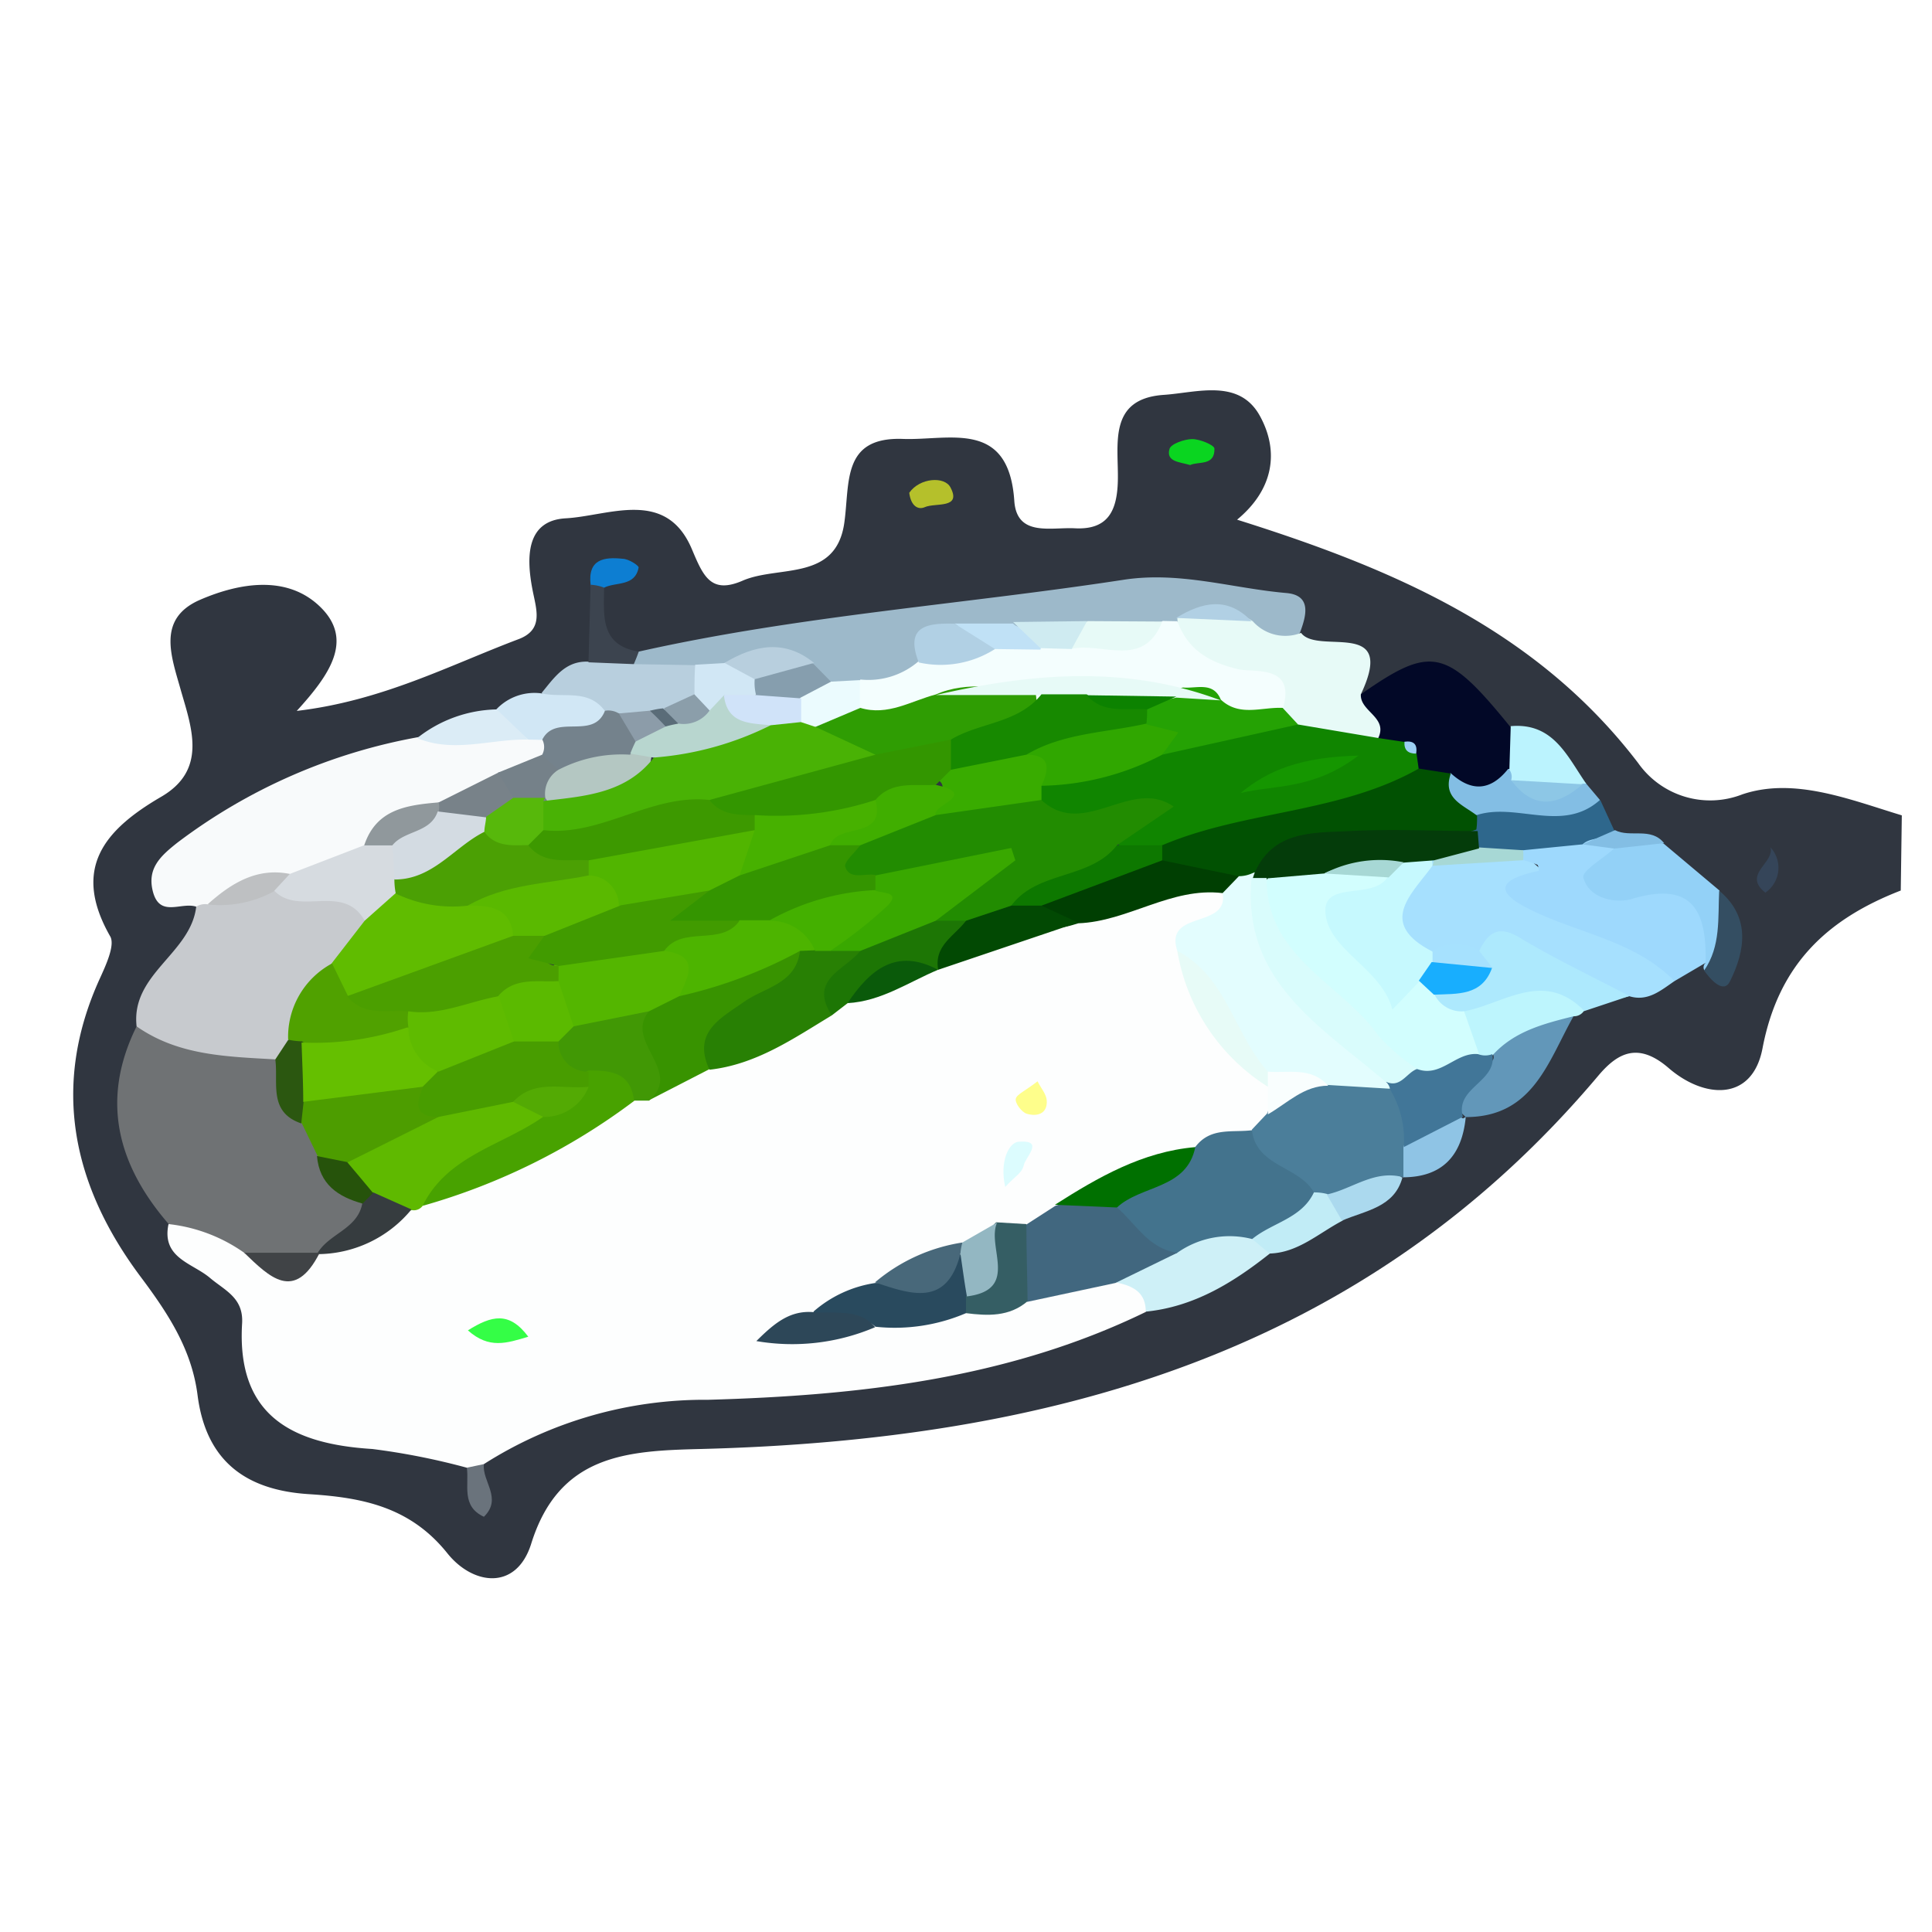 <svg id="Layer_1" data-name="Layer 1" xmlns="http://www.w3.org/2000/svg" viewBox="0 0 128 128"><defs><style>.cls-1{fill:#303640;}.cls-2{fill:#fdfefe;}.cls-3{fill:#6f7274;}.cls-4{fill:#f8fafb;}.cls-5{fill:#c7cace;}.cls-6{fill:#9db9ca;}.cls-7{fill:#a6e0fe;}.cls-8{fill:#9ed9fd;}.cls-9{fill:#020827;}.cls-10{fill:#e7faf7;}.cls-11{fill:#93d1f7;}.cls-12{fill:#ade9fd;}.cls-13{fill:#cef0f7;}.cls-14{fill:#b8cfde;}.cls-15{fill:#6297b9;}.cls-16{fill:#2e678c;}.cls-17{fill:#bdf5fd;}.cls-18{fill:#83bee4;}.cls-19{fill:#bbf3fe;}.cls-20{fill:#d1e7f5;}.cls-21{fill:#dbecf6;}.cls-22{fill:#c1ecf6;}.cls-23{fill:#344e62;}.cls-24{fill:#8fc4e5;}.cls-25{fill:#abd9ee;}.cls-26{fill:#0ad520;}.cls-27{fill:#0d7ed2;}.cls-28{fill:#3c444f;}.cls-29{fill:#354559;}.cls-30{fill:#b5c02b;}.cls-31{fill:#6a737c;}.cls-32{fill:#e3fdfe;}.cls-33{fill:#43738d;}.cls-34{fill:#4b7e9a;}.cls-35{fill:#41677f;}.cls-36{fill:#5fb900;}.cls-37{fill:#288004;}.cls-38{fill:#48a200;}.cls-39{fill:#389300;}.cls-40{fill:#003f02;}.cls-41{fill:#294a5e;}.cls-42{fill:#419805;}.cls-43{fill:#1d7605;}.cls-44{fill:#024903;}.cls-45{fill:#e7fbf7;}.cls-46{fill:#007000;}.cls-47{fill:#355e64;}.cls-48{fill:#48687a;}.cls-49{fill:#2d4758;}.cls-50{fill:#363c3f;}.cls-51{fill:#93b7c2;}.cls-52{fill:#0a5a0a;}.cls-53{fill:#34fe46;}.cls-54{fill:#404346;}.cls-55{fill:#fefe8b;}.cls-56{fill:#dcfcfe;}.cls-57{fill:#f9fefe;}.cls-58{fill:#4d9d00;}.cls-59{fill:#2b5710;}.cls-60{fill:#26530b;}.cls-61{fill:#d6dbe0;}.cls-62{fill:#74828c;}.cls-63{fill:#788289;}.cls-64{fill:#90989c;}.cls-65{fill:#758189;}.cls-66{fill:#bec0c2;}.cls-67{fill:#60bc00;}.cls-68{fill:#50a100;}.cls-69{fill:#f4fefe;}.cls-70{fill:#b1d0e4;}.cls-71{fill:#869eae;}.cls-72{fill:#ebfbfe;}.cls-73{fill:#c0e1f6;}.cls-74{fill:#cfebf1;}.cls-75{fill:#c6f9fe;}.cls-76{fill:#a7d8d5;}.cls-77{fill:#a6e1fe;}.cls-78{fill:#108500;}.cls-79{fill:#015102;}.cls-80{fill:#9bcff3;}.cls-81{fill:#25a204;}.cls-82{fill:#d2fefe;}.cls-83{fill:#18aefe;}.cls-84{fill:#8b9eaa;}.cls-85{fill:#8c9ca9;}.cls-86{fill:#5a6c78;}.cls-87{fill:#417698;}.cls-88{fill:#043c0a;}.cls-89{fill:#8dc7e6;}.cls-90{fill:#d9fcfc;}.cls-91{fill:#489d00;}.cls-92{fill:#53aa04;}.cls-93{fill:#39a800;}.cls-94{fill:#4db400;}.cls-95{fill:#44b000;}.cls-96{fill:#54b600;}.cls-97{fill:#0d7800;}.cls-98{fill:#5bba00;}.cls-99{fill:#228c01;}.cls-100{fill:#65bf00;}.cls-101{fill:#4ba004;}.cls-102{fill:#d3dbe2;}.cls-103{fill:#b4c7c2;}.cls-104{fill:#b8d6cf;}.cls-105{fill:#57b80b;}.cls-106{fill:#4b9f00;}.cls-107{fill:#5ab900;}.cls-108{fill:#5fbb00;}.cls-109{fill:#2f9d03;}.cls-110{fill:#d0e3f9;}.cls-111{fill:#49b205;}.cls-112{fill:#30a700;}.cls-113{fill:#39ac00;}.cls-114{fill:#159600;}.cls-115{fill:#178900;}.cls-116{fill:#0c8200;}.cls-117{fill:#349500;}.cls-118{fill:#419b00;}.cls-119{fill:#40ae00;}.cls-120{fill:#3d9900;}.cls-121{fill:#51b500;}.cls-122{fill:#339600;}.cls-123{fill:#47b100;}</style></defs><path class="cls-1" d="M125.93,59c-4.87,1.89-8.1,4.89-9.16,10.46-.68,3.54-3.87,3.34-6.23,1.29-2-1.72-3.35-1-4.6.46C90.36,89.74,69.45,95.41,46.42,96c-4.88.12-9.4.35-11.24,6.32-1,3.09-3.86,2.69-5.54.59-2.48-3.1-5.68-3.7-9.2-3.92-4.17-.27-6.79-2.2-7.35-6.55-.39-3.05-1.95-5.42-3.81-7.9C4.84,78.58,3.35,72,6.61,64.84c.4-.88,1-2.17.71-2.77C4.73,57.56,6.89,55,10.66,52.8c3.05-1.76,2.07-4.49,1.34-7-.63-2.27-1.66-4.79,1.25-6.06,2.61-1.13,5.8-1.68,8,.5s.57,4.49-1.59,6.86c5.66-.67,10.06-3,14.66-4.74,1.75-.64,1.2-2,.95-3.34-.38-2-.47-4.53,2.21-4.68,2.86-.16,6.62-2,8.34,2,.77,1.82,1.26,3.07,3.43,2.11,2.38-1,6.15.07,6.69-3.83.37-2.65-.17-5.69,3.89-5.54,3.08.11,7-1.32,7.37,4.1.16,2.4,2.41,1.74,4,1.82,2.21.12,2.81-1.16,2.86-3.14.06-2.37-.7-5.45,3.06-5.7,2.19-.15,5-1.11,6.37,1.43,1.27,2.34.88,4.85-1.53,6.84,10.27,3.23,19.81,7.27,26.57,16.12a5.84,5.84,0,0,0,6.9,2.08c3.43-1.16,7.11.34,10.57,1.39Z"/><path class="cls-2" d="M30.93,97.24A45.84,45.84,0,0,0,24.67,96c-5.34-.33-9-2.22-8.63-8.32.1-1.69-1.12-2.17-2.11-3-1.16-1-3.23-1.31-2.77-3.56,1.88-1.81,3.5-.39,5.18.38,1.2.83,2.34,1.88,3.95.84a8.4,8.4,0,0,1,1.19-.52,16.55,16.55,0,0,0,5.25-2.65A6.13,6.13,0,0,1,28,78.64a93.65,93.65,0,0,0,13.22-6.5,6.25,6.25,0,0,1,1.24-.55c1.46-.56,2.86-1.29,4.33-1.84a36.56,36.56,0,0,0,7.36-3.58,12.51,12.51,0,0,1,1.75-1c1.81-.73,3.73-1.19,5.49-2.08a7.21,7.21,0,0,1,1.25-.53c2.78-1.26,5.82-1.74,8.66-2.82,3-.56,5.92-2.27,9.19-1.48,2.83,2.35-.85,3.6-.9,5.48.9,3.17,3.45,5.33,5,8.11A3.34,3.34,0,0,1,84.58,74a3.92,3.92,0,0,1-1.37,1.67,14.68,14.68,0,0,1-3.94,1.54c-3.09.59-5.71,2.3-8.47,3.65A12.77,12.77,0,0,1,68.41,82a10.42,10.42,0,0,1-1.91.46c-.82.22-1.6.58-2.42.82a33,33,0,0,0-5.77,2.64,39.1,39.1,0,0,0-3.75,1.78,10.35,10.35,0,0,1,3.72-1.13,15.36,15.36,0,0,0,5.54-.88,13.13,13.13,0,0,0,4.33-.94c2.06-.47,4.09-1.2,6.27-.83,1.33.57,2.7,1.14,1.49,3-9.17,4.46-19.11,5.54-29,5.82A27.23,27.23,0,0,0,32.06,97,.71.71,0,0,1,30.93,97.24Z"/><path class="cls-3" d="M16.18,83a10.7,10.7,0,0,0-5-1.9C7.78,77.18,6.64,72.87,9.05,68c3.11-.91,5.9.36,8.74,1.26,1.53.9,1.55,2.88,2.86,4a12.62,12.62,0,0,1,1.76,2.9c.44,1.51,1.95,2.49,2.07,4.16-.24,2.07-2.33,1.86-3.46,2.83l.15-.06A4.88,4.88,0,0,1,16.18,83Z"/><path class="cls-4" d="M13,60.07c-1-.33-2.41.75-2.87-1-.4-1.54.51-2.36,1.62-3.24a37.41,37.41,0,0,1,16-7,33.67,33.67,0,0,1,7-.93,3.47,3.47,0,0,1,1.29.64,1.78,1.78,0,0,1,.4,1.33,5.3,5.3,0,0,1-2.61,2.31c-1.42.66-2.81,1.41-4.28,2a15.38,15.38,0,0,0-5.09,2.65,16.67,16.67,0,0,1-4.8,2c-1.95.19-3.55,1.48-5.46,1.77A1.73,1.73,0,0,1,13,60.07Z"/><path class="cls-5" d="M13,60.07a1.1,1.1,0,0,1,.79-.15,33,33,0,0,0,3.86-1.3c2.29.72,5.68-1.8,6.82,2.32.21,1.48-.62,2.55-1.45,3.62-1.47,1.31-2.1,3.16-3.07,4.79a1.85,1.85,0,0,1-1.66.84C15,70,11.82,69.94,9.05,68,8.66,64.52,12.63,63.19,13,60.07Z"/><path class="cls-6" d="M42.32,43.17c10.6-2.38,21.43-3.12,32.13-4.76,3.73-.57,7.2.57,10.78.88,1.69.15,1.32,1.5.89,2.64-.86,1.12-2,1-3.14.63-1.53-.85-3.09-1.44-4.82-.53l-.66.17a7.3,7.3,0,0,1-1.39.21c-1.45.07-2.89.06-4.34.07H67.38c-1.15,0-2.31,0-3.46,0-1.7-.21-2,1.29-2.8,2.27a5.05,5.05,0,0,1-3.83,1.54A6.72,6.72,0,0,1,55.21,46a10.52,10.52,0,0,1-1.84-.84c-1.86-1.11-3.73-.63-5.6,0a8.86,8.86,0,0,1-2.12.27,4.91,4.91,0,0,1-3.57-1A.69.69,0,0,1,42.32,43.17Z"/><path class="cls-7" d="M110.94,65c-.91.62-1.77,1.38-3,1-3.71,1-6.37-2.71-10-2.24a12.18,12.18,0,0,1-4.3-.1c-3.23-3-1.62-5.22,1-7.34,1.73-.88,3.59-.72,5.44-.68,3.07,3.52,7.49,5.34,10.87,8.47C111.23,64.28,111.1,64.69,110.94,65Z"/><path class="cls-8" d="M110.94,65c-2.51-2.55-6-3.1-9.08-4.51-1.84-.84-3.71-2,.08-2.79,0,0,0-.37-.09-.41a7.07,7.07,0,0,0-.92-.3,1,1,0,0,1,.15-1.41,4.8,4.8,0,0,1,3.7-.87,4.3,4.3,0,0,1,2,.87c.68,1.58,1.83,2.14,3.58,2.57,2.72.67,4.85,2.32,2.64,5.64Z"/><path class="cls-9" d="M90.16,46c4.67-3.27,5.66-3.06,9.88,2.13a2.7,2.7,0,0,1,.56,2.79c-1,1.81-2.54,2.13-4.38,1.69a7.78,7.78,0,0,1-1.9-.66,6.89,6.89,0,0,1-1.06-.69c-.5-.36-1-.72-1.53-1A5.19,5.19,0,0,1,90.28,49C89.75,48,89.15,47,90.16,46Z"/><path class="cls-10" d="M90.16,46c-.07,1.14,1.82,1.52,1.15,2.9-1.61,1.75-3.31.6-5,.18a5.72,5.72,0,0,1-1.75-1.33,8.19,8.19,0,0,0-4.1-2.55c-1.81-.61-3.29-1.69-2.44-4L78,40.94c1.68-.49,3.35-.9,5,.22a2.88,2.88,0,0,0,3.2.77C87.31,43.43,92.58,40.89,90.16,46Z"/><path class="cls-11" d="M113,63.79c.08-3.41-.84-5.46-4.93-4.22-1,.28-2.79,0-3.17-1.43-.11-.43,1.29-1.25,2-1.89,1-1.18,2.15-.75,3.32-.36L113.92,59c.38,1.9,1.92,4-1,5.29A.4.4,0,0,1,113,63.79Z"/><path class="cls-12" d="M98,63c.6-1.2,1.25-1.74,2.68-.88,2.35,1.42,4.84,2.59,7.27,3.87l-3,1c-2.88-.85-5.36,1.28-8.15,1.1a2.38,2.38,0,0,1-2.05-1.51c.11-1.64,1.69-1.76,2.63-2.54A3.2,3.2,0,0,0,98,63Z"/><path class="cls-13" d="M75.91,86.9c0-1.34-.93-1.73-2-1.94,0-2.5,2.45-2.13,3.63-3.24a6.25,6.25,0,0,1,5.25-.49,2.47,2.47,0,0,1,1.34,1.82C81.67,85,79.09,86.58,75.91,86.9Z"/><path class="cls-14" d="M42,44l4.07.07A1.8,1.8,0,0,1,46.45,46a4.21,4.21,0,0,1-2.12,1.78,6.61,6.61,0,0,1-1.36.4,7.92,7.92,0,0,1-2.12,0,7.19,7.19,0,0,1-1.38-.28c-1.23-.59-2.83-.51-3.58-2,.83-1,1.57-2.15,3.12-2.06A2.68,2.68,0,0,1,42,44Z"/><path class="cls-15" d="M104.25,67.33c-1.69,3-2.68,6.68-7.14,6.68l-.52-.49a2.18,2.18,0,0,1,1.68-3c1.41-.28.17-1,.49-1.43C100.17,67.18,101.8,66,104.25,67.33Z"/><path class="cls-16" d="M104.85,55.94l-3.94.39a5,5,0,0,1-3.06-.13,2.24,2.24,0,0,1-.46-1.47,2.07,2.07,0,0,1,.8-1.34c2.56-1.31,5.2-.78,7.84-.37l.92,2C106.41,55.71,105.44,55.39,104.85,55.94Z"/><path class="cls-17" d="M104.25,67.33c-2,.5-3.94,1-5.37,2.59a1,1,0,0,1-1.23.2c-.91-.88-1.39-1.86-.7-3.11,2.65-.47,5.29-2.8,8-.05A.79.79,0,0,1,104.25,67.33Z"/><path class="cls-18" d="M106,53c-2.48,2.22-5.51.15-8.16,1-2.05,0-3-.73-1.74-2.79,1.37,1.26,2.64,1.21,3.82-.27a9.26,9.26,0,0,1,1.28.22,20.27,20.27,0,0,0,3.18.7h.66Z"/><path class="cls-19" d="M100.12,51.69A.77.77,0,0,0,100,51l.09-2.89c2.83-.25,3.74,2,5,3.81l-.22,0C103.23,52.58,101.62,53.16,100.12,51.69Z"/><path class="cls-20" d="M35.89,45.94c1.42.32,3.1-.33,4.19,1.17-.44,2.7-2.39,2.1-4.15,1.91L35,49c-.73-.65-2-.76-2.12-2A3.48,3.48,0,0,1,35.89,45.94Z"/><path class="cls-21" d="M32.91,47,35,49c-2.45-.06-4.92.92-7.36-.1A8.74,8.74,0,0,1,32.91,47Z"/><path class="cls-22" d="M84.11,83.05,83,82.12c.36-2.11,2.08-2.8,3.71-3.59a2.85,2.85,0,0,1,1.36.06c.83.55,1.34,1.23.88,2.28C87.36,81.7,86,83,84.11,83.05Z"/><path class="cls-23" d="M112.9,64.3c1.12-1.61.91-3.48,1-5.29,2.11,1.76,1.71,4,.72,6C114.2,65.87,113.35,64.93,112.9,64.3Z"/><path class="cls-24" d="M97.11,74c-.24,2.54-1.53,4-4.18,4l-.44-.54a2.43,2.43,0,0,1,.21-2c1.14-1.28,2.36-2.33,4.23-1.36Z"/><path class="cls-25" d="M88.91,80.87l-1-1.72c1.28-2.17,2.95-2.6,5-1.12l0,0C92.37,80,90.46,80.2,88.91,80.87Z"/><path class="cls-26" d="M78.85,30.81c-.71-.21-1.6-.21-1.37-1.06.09-.35,1-.65,1.49-.66s1.48.39,1.49.63C80.49,30.89,79.4,30.55,78.85,30.81Z"/><path class="cls-27" d="M39.13,38.74c-.2-1.7.9-1.85,2.12-1.72.39,0,1.08.45,1.06.58-.24,1.27-1.48.94-2.28,1.33C39.56,39.64,39.26,39.57,39.13,38.74Z"/><path class="cls-28" d="M39.13,38.74a3,3,0,0,1,.89.19c0,1.81-.3,3.82,2.3,4.24-.1.28-.21.56-.33.83l-3-.12Z"/><path class="cls-29" d="M117.3,56.14a2,2,0,0,1-.34,3C115.42,57.93,117.58,57.17,117.3,56.14Z"/><path class="cls-30" d="M60.24,32.65c.69-1,2.34-1.11,2.73-.36.76,1.44-1,1-1.7,1.31C60.82,33.8,60.35,33.52,60.24,32.65Z"/><path class="cls-31" d="M30.93,97.24,32.06,97c-.14,1.14,1.25,2.27,0,3.49C30.54,99.79,31.09,98.39,30.93,97.24Z"/><path class="cls-18" d="M104.85,55.94,107,55c1,.52,2.38-.23,3.25.86l-3.31.36Z"/><path class="cls-32" d="M78,63c-.89-2.74,3.43-1.43,3-3.83a1.65,1.65,0,0,1,1.2-1.53l.7,0a2.76,2.76,0,0,1,1,1c.53,4.16,3,7.2,6,9.79,1,.85,2.17,1.48,2.44,2.93a1.63,1.63,0,0,1-.66,1.21,5.11,5.11,0,0,1-3.58.44,12.83,12.83,0,0,1-4-1.57C81.25,69.21,80,65.82,78,63Z"/><path class="cls-33" d="M87.05,79c-.82,1.74-2.77,2-4.09,3.09A6,6,0,0,0,78,83c-2.58,1-3.7-.47-4.37-2.65.93-2.64,3.8-2.79,5.57-4.37,1-1.32,2.44-.93,3.75-1.1C85,75.6,87.05,76.29,87.05,79Z"/><path class="cls-34" d="M87.05,79c-1-1.77-3.84-1.69-4.11-4.16l1-1.06c.74-1.82,1.75-3.1,4-1.9l4.14.25c2,.88,2,2.21.9,3.81V78c-1.88-.53-3.36.75-5,1.12A3.28,3.28,0,0,0,87.05,79Z"/><path class="cls-35" d="M74,80c1.26,1.07,2.08,2.73,4,3l-4.1,2-5.84,1.25c-1.71-1.68-1.51-3.38-.08-5.11l1.94-1.25C71.3,79.43,72.7,78.85,74,80Z"/><path class="cls-36" d="M28,79.89a.73.73,0,0,1-.73.28c-1,.4-1.88.57-2.64-.39s-2.17-1.39-1.9-3c1.23-2.61,4-2.88,6.17-3.94,1.71-.39,3.34-1.17,5.16-1a2.49,2.49,0,0,1,2.28,1.68C34.88,77.41,30.48,77.39,28,79.89Z"/><path class="cls-37" d="M55.11,67.27c-2.55,1.54-5,3.25-8.09,3.6-2.19-1.75-1.36-3.22.38-4.67s3.54-2.18,5.06-3.62A5.56,5.56,0,0,1,53.78,62a5,5,0,0,1,1.44-.11,3.12,3.12,0,0,1,1.88.88C57.85,64.88,54.76,65.32,55.11,67.27Z"/><path class="cls-38" d="M28,79.89c1.65-3.36,5.31-4,8-5.91.88-1.06,1.45-2.37,2.55-3.27a3.59,3.59,0,0,1,1.37-.53c1.68.18,3.24.44,2.09,2.76A42.46,42.46,0,0,1,28,79.89Z"/><path class="cls-39" d="M53,63c-.26,2.19-2.33,2.4-3.7,3.37-1.54,1.09-3.44,2-2.31,4.47l-4,2.06c-1.19-.85,1.32-3.08-1.39-3.57-.52-.1-.06-1.82.53-2.68a6.26,6.26,0,0,1,2.4-1.83C47.39,64.3,49.83,61.87,53,63Z"/><path class="cls-40" d="M82.08,58.05,81,59.17c-3.41-.41-6.26,1.88-9.56,2-1.09.34-2.16.66-2.69-.83,1.63-3.56,5.16-3.74,8.28-4.64C79.07,55.67,81,56,82.08,58.05Z"/><path class="cls-41" d="M64,87a12,12,0,0,1-6,.9c-1.18-1.11-3,.61-4.11-1A8,8,0,0,1,58,85c2.33,0,4.07-1.82,6.33-2a2.87,2.87,0,0,1,.56,2.82A6,6,0,0,1,64,87Z"/><path class="cls-42" d="M43,67c-1.69,2,2.3,3.95,0,5.92H42c-.2-1.89-1.57-2-3-2-1.81,1-2.43,0-2.57-1.64a3.47,3.47,0,0,1,1.3-2C39.46,66.42,41.17,65.57,43,67Z"/><path class="cls-43" d="M55.11,67.27c-1.57-2.4.9-3,1.89-4.28.76-2.42,2.71-3,4.9-3.14a3.32,3.32,0,0,1,2.08.82c.94,2-1.53,2.23-1.82,3.58h0c-2.26.06-4.41.42-6,2.21Z"/><path class="cls-44" d="M62.16,64.25C61.86,62.64,63.26,62,64,61a3.33,3.33,0,0,1,3-1.93A2.38,2.38,0,0,1,69,60l2.42,1.12Z"/><path class="cls-45" d="M78,63c3.27,1.71,3.76,5.49,6,8,.29.23.39.45.29.67S84.07,72,84,72A13.21,13.21,0,0,1,78,63Z"/><path class="cls-46" d="M74,80l-4.11-.18C72.75,78,75.69,76.3,79.19,76,78.63,78.8,75.6,78.5,74,80Z"/><path class="cls-47" d="M64,87l0-1.13c1.49-1.29.53-3.6,2-4.89L68,81.1c0,1.7.06,3.41.08,5.11C66.86,87.25,65.44,87.18,64,87Z"/><path class="cls-48" d="M63.63,83.06c-.9,3.57-3.3,2.68-5.66,1.9a11.69,11.69,0,0,1,5.79-2.64c.31.22.4.4.25.55A.5.5,0,0,1,63.63,83.06Z"/><path class="cls-49" d="M53.87,86.93c1.41.16,3-.31,4.11,1a14,14,0,0,1-7.87.92C51.28,87.69,52.31,86.81,53.87,86.93Z"/><path class="cls-50" d="M24.73,79l2.53,1.13A8.09,8.09,0,0,1,21,83.09c.74-1.36,2.68-1.63,3-3.35C24,79.24,24.22,79,24.73,79Z"/><path class="cls-51" d="M63.63,83.06a3.7,3.7,0,0,1,.13-.74L66.06,81c-.72,1.61,1.53,4.45-2,4.89C63.9,85,63.77,84,63.63,83.06Z"/><path class="cls-52" d="M56.15,66.46c1.48-2.2,3.22-3.69,6-2.21C60.21,65.06,58.39,66.34,56.15,66.46Z"/><path class="cls-53" d="M35,88.56c-1.43.43-2.6.83-4-.42C32.57,87.16,33.73,86.86,35,88.56Z"/><path class="cls-54" d="M16.18,83h5C19.5,86.31,17.84,84.59,16.18,83Z"/><path class="cls-55" d="M68.74,71.64c.23.46.59.86.61,1.28.05.91-.68,1.06-1.32.87-.34-.1-.8-.71-.73-1S67.93,72.27,68.74,71.64Z"/><path class="cls-56" d="M66.6,78.64c-.39-1.7.25-3,.93-3,1.68-.11.42,1,.3,1.55S67.25,77.91,66.6,78.64Z"/><path class="cls-57" d="M84,72V71c1.36.11,2.86-.34,4,.93-1.61,0-2.69,1.14-4,1.9Z"/><path class="cls-58" d="M29.05,74l-6,3c-.81.57-1.52.67-2-.4L20,74.43A1.18,1.18,0,0,1,19.67,73c2-2.07,4.46-2.33,7.1-2A3.17,3.17,0,0,1,29.05,74Z"/><path class="cls-59" d="M20.12,72.94c-.05.49-.11,1-.16,1.49-2.2-.75-1.51-2.68-1.72-4.24l.85-1.29a1.11,1.11,0,0,1,1.42.33A3,3,0,0,1,20.12,72.94Z"/><path class="cls-60" d="M21,76.59l2,.4c.58.68,1.15,1.37,1.72,2.05-.24.23-.47.47-.7.7C22.4,79.29,21.16,78.47,21,76.59Z"/><path class="cls-61" d="M24.16,61c-1.4-2.53-4.36-.27-6-2A1.27,1.27,0,0,1,19.2,57.9L24.13,56a1.73,1.73,0,0,1,2-.29,3.17,3.17,0,0,1,1,2A4.18,4.18,0,0,1,27,59.18C26.44,60.39,25.72,61.36,24.16,61Z"/><path class="cls-62" d="M35.93,49c.88-1.74,3.38.06,4.15-1.91a1.33,1.33,0,0,1,.89.16,2.06,2.06,0,0,1,1.61,1.43,2.52,2.52,0,0,1-.27,1.47c-1.39,1.39-3.15,1.45-4.94,1.38A2.08,2.08,0,0,1,35.92,50,1.06,1.06,0,0,0,35.93,49Z"/><path class="cls-63" d="M29.07,53.16l4-2a1.59,1.59,0,0,1,1.19,2.16,3.51,3.51,0,0,1-5.07,1.09.94.94,0,0,1-.3-.83C28.93,53.31,29,53.16,29.07,53.16Z"/><path class="cls-64" d="M29.07,53.16a1.78,1.78,0,0,1,0,.61c.49,2.74-1.42,2.25-3,2.24H24.13C24.93,53.58,27,53.34,29.07,53.16Z"/><path class="cls-65" d="M34,52.86l-1-1.67L35.92,50,37,51a2.33,2.33,0,0,1-1.15,2.38A1.46,1.46,0,0,1,34,52.86Z"/><path class="cls-66" d="M19.2,57.9l-1.08,1.17a7.46,7.46,0,0,1-4.37.85C15.3,58.53,17,57.46,19.2,57.9Z"/><path class="cls-67" d="M24.16,61l2.08-1.85c1.71-1,3.56-.68,5.4-.56,1.76.37,3.17,1,2.91,3.23-3.07,3.72-7.36,4.4-11.8,4.7-1.19-.65-1.57-1.52-.75-2.73Z"/><path class="cls-68" d="M22,63.83,23.06,66c1.38.51,3.2-.62,4.26,1.14a1.83,1.83,0,0,1-.42,1.52c-2.22,1.88-4.5,2.24-6.89.33a4.72,4.72,0,0,1-.92-.11A5.52,5.52,0,0,1,22,63.83Z"/><path class="cls-69" d="M78,41.16c.7,1.85,2,2.68,4,3.17,1,.26,3.87-.36,3,2.58-1.4,1.62-3,1.25-4.74.63-5.85-1.76-11.73-1.4-17.62-.25-1.88.31-3.75,1.41-5.63,0a1.65,1.65,0,0,1,0-2.27,5.08,5.08,0,0,0,3.86-1.22c1.28-1.58,3.23-1.29,4.91-1.76,1-.06,2,0,3-.06h2.16c2-.21,4.21.57,6.09-.84Z"/><path class="cls-70" d="M65.92,43a6.69,6.69,0,0,1-5.05.89c-.95-2.45.6-2.61,2.36-2.57C64,42,66.14,40.6,65.92,43Z"/><path class="cls-10" d="M77,41.18c-1.24,3.17-4,1.34-6,1.81-.54-1.13.37-1.42,1.06-1.84Z"/><path class="cls-71" d="M53.91,44l1.19,1.21c0,1.39-1,1.72-2.05,2a3.72,3.72,0,0,1-3-.8,1.65,1.65,0,0,1-.29-1.5A3.07,3.07,0,0,1,53.91,44Z"/><path class="cls-20" d="M50,45a3.23,3.23,0,0,0,.08,1,2.66,2.66,0,0,1-1.44,1.22,3.89,3.89,0,0,1-1.91.23c-.61-.27-1.11-.62-.72-1.41,0-.65,0-1.31.05-2L48,43.93C49.09,43.47,50.13,43.16,50,45Z"/><path class="cls-72" d="M53.06,46.21l2-1.05,1.91-.1c0,.62,0,1.23,0,1.84a2.89,2.89,0,0,1-2.9,1.83,2.68,2.68,0,0,1-1.31-.58A1.45,1.45,0,0,1,53.06,46.21Z"/><path class="cls-73" d="M65.92,43l-2.69-1.69,3.89,0c.53.65,2.46-.17,1.81,1.73Z"/><path class="cls-74" d="M68.93,42.94l-1.81-1.73,4.9-.06L71,43Z"/><path class="cls-14" d="M50,45l-2-1.08c2-1.2,4-1.58,5.93,0Z"/><path class="cls-70" d="M82.92,41.16l-5-.22C79.67,39.87,81.34,39.51,82.92,41.16Z"/><path class="cls-75" d="M94.9,57.36c-1.36,1.89-3.69,3.78,0,5.68a1.18,1.18,0,0,1,.45,1.19A6.29,6.29,0,0,1,94.23,66c-.38.89-1,2.52-1.7,2-2.59-1.7-5-4-5.7-7-.62-2.52,2-2.94,3.86-3.65a10.9,10.9,0,0,1,1.79-.86,3.13,3.13,0,0,1,1.89,0A.86.86,0,0,1,94.9,57.36Z"/><path class="cls-76" d="M97.91,56.14l3,.19a3.64,3.64,0,0,1,0,.66l-6,.37L95,57C95.38,54.74,96.58,55.2,97.91,56.14Z"/><path class="cls-77" d="M94.91,63.74V63A2.86,2.86,0,0,1,98,63l.9,1.14C97.48,64.75,96.09,65.37,94.91,63.74Z"/><path class="cls-78" d="M86,48l5.34.9,1.74.26a6.3,6.3,0,0,1,.77.78L94,51c.24,2.35-1.72,2.78-3.17,3-4.52.84-8.89,2.5-13.55,2.5a11.91,11.91,0,0,1-3-.12c-1.16-2.63,1-2.18,2.52-2.6-2.86-.47-6,3.72-8.3-.65a2.24,2.24,0,0,1,.38-1.44c2.42-1.63,5.33-1.94,8-3C79.86,48.34,82.83,47,86,48Z"/><path class="cls-79" d="M77,56c5.47-2.32,11.71-2.09,17-5.08l2.12.33c-.58,1.65.82,2.07,1.74,2.79,0,.31,0,.61-.05.92C93,56.65,87.82,56.15,83,57.84a2.19,2.19,0,0,1-.94.21L77,57q-.56-.34-.36-.66C76.76,56.13,76.89,56,77,56Z"/><path class="cls-80" d="M93.82,49.93c-.54,0-.81-.24-.77-.79C93.66,49.06,93.93,49.31,93.82,49.93Z"/><path class="cls-81" d="M86,48l-9,2c.9-1.47-.38-1.57-1.23-1.95a1.78,1.78,0,0,1,.08-1.32,5.57,5.57,0,0,1,2.53-1.18c.9.08,2-.41,2.5.8,1.24,1.16,2.72.48,4.1.55Z"/><path class="cls-82" d="M91.94,58.1c-1,1.6-4.44.13-4.11,2.53s3.72,3.57,4.42,6.26L94.06,65c.9-.3,1.11.14,1,.93A2,2,0,0,0,97,67l1,2.86c-1,1.39-2.26,2.26-4.09,1.75a34.23,34.23,0,0,1-8.36-7.43c-1.8-2.06-2.77-4-1.4-6.65a9.27,9.27,0,0,1,4-1C89.55,56.64,91,56.68,91.94,58.1Z"/><path class="cls-83" d="M95,65.9l-1-.93.85-1.23,4,.39C98.18,66,96.54,65.83,95,65.9Z"/><path class="cls-84" d="M46,46l1,1.06c.2,1.46-.76,1.47-1.77,1.43A1.91,1.91,0,0,1,44,46.92Z"/><path class="cls-85" d="M42.11,49.13,41,47.27l2.11-.19c.57.36,1.19.68,1.24,1.47A1.35,1.35,0,0,1,42.11,49.13Z"/><path class="cls-86" d="M44.06,48.09c-.32-.34-.65-.68-1-1a5.31,5.31,0,0,1,.87-.16l1,1A.52.52,0,0,1,44.06,48.09Z"/><path class="cls-87" d="M93.93,70.84c1.55.55,2.55-1.16,4-1a1.32,1.32,0,0,0,.94,0c.33,1.84-2.49,2.21-1.95,4.15L93,76a6.37,6.37,0,0,0-.9-3.81.85.85,0,0,0-.27-.51A1.7,1.7,0,0,1,93.93,70.84Z"/><path class="cls-88" d="M87.74,57.87,84,58.19a.62.62,0,0,1-1,0l.11-.33c1.24-2.87,3.91-2.67,6.31-2.8,2.82-.15,5.66,0,8.48,0l.09,1.15L95,57l-2,.15C91.31,58,89.39,57,87.74,57.87Z"/><path class="cls-89" d="M100.12,51.69l4.73.27C103.19,53.41,101.59,53.66,100.12,51.69Z"/><path class="cls-90" d="M82.92,58.17l1,0c-.06,5.28,5,7,7.43,10.48a13.45,13.45,0,0,0,2.54,2.17c-.72.25-1.12,1.35-2.14.81C87.5,68,82.27,65,82.92,58.17Z"/><path class="cls-91" d="M29.05,74c-1.63,0-1.51-.93-1-2a2.75,2.75,0,0,1,1-1.86,11.44,11.44,0,0,1,5.33-2.24A3,3,0,0,1,37,69a1.94,1.94,0,0,0,2,2v1c-1.41,1.61-3.49-.12-5,1Z"/><path class="cls-92" d="M34,73c1.42-1.54,3.3-.81,5-1a3.16,3.16,0,0,1-3,2Z"/><path class="cls-93" d="M62,61l-5,2-2,0c-.49-1.74.86-2.4,2-3s.92-1,.67-1.82A3,3,0,0,1,58.42,57c1.91-1.64,4.36-1.34,6.58-1.83,1.12-.26,2.5-.18,3,1.12.56,1.6-.81,2.21-1.93,3S63.27,60.27,62,61Z"/><path class="cls-94" d="M53,63a30.67,30.67,0,0,1-8,3,4.29,4.29,0,0,1-1.24-3.77c1.2-1.94,3.46-1.49,5.17-2.31a7,7,0,0,1,2.32-.12c1.62.43,3.12,1,2.71,3.16Z"/><path class="cls-95" d="M54,63a3.19,3.19,0,0,0-3-2c1.51-3.55,4-3.48,7-2,.46.21,1.7.06.81,1A30.67,30.67,0,0,1,55,63Z"/><path class="cls-96" d="M44,63c2.41.3,1.59,1.69,1,3l-2,1-5,1c-1.91-.85-1.65-2.42-1.33-4a3.44,3.44,0,0,1,1-1C39.82,62.43,41.91,61.12,44,63Z"/><path class="cls-97" d="M77,56c0,.32,0,.65,0,1l-8,3-2,0c1-3.62,3.9-4,7-4Z"/><path class="cls-98" d="M37,65l1,3-1,1H34a2.59,2.59,0,0,1-1.51-3.54C33.84,63.64,35.37,63.76,37,65Z"/><path class="cls-99" d="M74,56c-1.79,2.3-5.24,1.65-7,4l-3,1L62,61l5.27-4L67,56.18,58,58c-1.06.65-2.25,1-2.9-.33-.51-1.06.57-1.73,1.28-2.4a26.9,26.9,0,0,1,5.76-2.6c2.29-.27,4.65-1.78,6.84.32,2.85,2.65,5.94-1.53,8.78.45Z"/><path class="cls-100" d="M29,71l-1,1-7.91,1c0-1.31-.07-2.62-.11-3.93a19,19,0,0,0,7-1A3.05,3.05,0,0,1,29,71Z"/><path class="cls-101" d="M31,60a8.65,8.65,0,0,1-4.78-.8,4.78,4.78,0,0,1-.09-.92c1.37-2,3.45-2.91,5.65-3.63,1.16.26,2.39,0,3.53.38,1.32.62,3,.6,3.93,1.94A1.66,1.66,0,0,1,39,58.42C36.79,61.19,33.54,58.71,31,60Z"/><path class="cls-102" d="M32.09,55.11c-2,1-3.4,3.16-5.94,3.16L26,56c.8-1,2.52-.8,3-2.24l3.19.39A.82.82,0,0,1,32.09,55.11Z"/><path class="cls-103" d="M36.13,52.87A1.86,1.86,0,0,1,37,51a9.06,9.06,0,0,1,4.74-1,1,1,0,0,1,1.44,0c-.58,4.13-3.13,4.66-6.56,3.59Z"/><path class="cls-104" d="M43.34,50.2l-1.58-.27a8.08,8.08,0,0,1,.35-.8l2-1a8,8,0,0,1,.85-.19A2.1,2.1,0,0,0,47,47.09c.33-.35.66-.7,1-1.06.79,1.25,3.15.56,3.25,2.65C48.94,51,46.35,51.71,43.34,50.2Z"/><path class="cls-105" d="M32.09,55.11c0-.31.1-.63.12-1L34,52.86h2.11l-.11.21a2.26,2.26,0,0,1,.65,2.05c-.32.73-.72,1.3-1.66.87C34,56,32.84,56.15,32.09,55.11Z"/><path class="cls-106" d="M37,65c-1.39.09-2.9-.3-4,1-1.7,2-3.61,2.88-6,1-1.39-.1-2.91.34-4-1l11-4a1.45,1.45,0,0,1,1.81-.32c.77.57-.52,2.23,1.2,2.33Z"/><path class="cls-107" d="M36,62H34c-.18-1.91-1.56-2-3-2,2.46-1.44,5.29-1.45,8-2,1.89-.93,2.48,0,2.53,1.76C40.38,62.16,38.57,63,36,62Z"/><path class="cls-108" d="M27.05,67c2.1.32,4-.65,6-1l1,3-5,2a3.19,3.19,0,0,1-2-3C27,67.65,27,67.33,27.05,67Z"/><path class="cls-109" d="M54,48.17l3-1.27c1.82.55,3.36-.46,5-.89,2.14-.95,4.37-.33,6.56-.41.87,4.27-3.16,3.24-5,4.61-1.83.16-3.58.92-5.46.76C56.59,50.29,54.27,50.74,54,48.17Z"/><path class="cls-10" d="M69,46.05l-7,0c6.32-1.46,12.63-2,18.87.35l-2.93-.18c-2,.4-3.77,1.45-5.85,1.25A3.47,3.47,0,0,1,69,46.05Z"/><path class="cls-110" d="M51.06,48.05c-1.38-.14-2.89-.07-3.1-2l2.12,0,3,.22c0,.55,0,1.09,0,1.63A1.29,1.29,0,0,1,51.06,48.05Z"/><path class="cls-111" d="M51.06,48.05l2-.21,1,.33L58,50c-2.91,3.36-7.32,2.91-11,4.38C43.29,54,39.85,57.68,36,55c0-.64,0-1.28,0-1.93,2.69-.32,5.45-.47,7.32-2.88A20.81,20.81,0,0,0,51.06,48.05Z"/><path class="cls-76" d="M87.74,57.87A8.06,8.06,0,0,1,93,57.13l-1,1Z"/><path class="cls-112" d="M76,48l2.07.52L77,50a17.79,17.79,0,0,1-8,2.06c-.58-1-1.75-2-.86-3.39C70.66,47.36,73.2,46.4,76,48Z"/><path class="cls-113" d="M68,50c1.67,0,1.48,1,1,2.07L69,53l-7,1c-.88-.75,1.59-1.86-.26-2.52a2.07,2.07,0,0,1,1.4-1.4C64.75,49.87,66.33,48.47,68,50Z"/><path class="cls-114" d="M90,50.06c-3,2.28-5.53,1.93-7.81,2.48C84.06,51,86.2,50.16,90,50.06Z"/><path class="cls-115" d="M68,50,63,51a1.27,1.27,0,0,1,0-2c1.91-1.15,4.45-1.06,6-3l3,0c1.17,1,2.85-.17,4,.94,0,.33,0,.65-.05,1C73.27,48.55,70.44,48.55,68,50Z"/><path class="cls-116" d="M76,47c-1.38-.12-2.89.33-4-.94l5.93.09Z"/><path class="cls-117" d="M57,56c-.36.48-1.1,1.11-1,1.43.3.89,1.28.41,2,.54,0,.33,0,.66,0,1a15.89,15.89,0,0,0-7,2H49a2.88,2.88,0,0,1-2.32.48c-.92-.06-2.2.43-2.61-.72-.49-1.35,1-1.88,1.65-2.7a7.55,7.55,0,0,1,2.78-1.41c2.21-.39,4.24-1.54,6.54-1.62A2.58,2.58,0,0,1,57,56Z"/><path class="cls-118" d="M47,59l-2.6,2H49c-1.24,1.74-3.76.27-5,2l-7,1L35,63.49c.36-.49.71-1,1.06-1.48l5-2C42.75,58.1,44.61,56.91,47,59Z"/><path class="cls-119" d="M57,56l-2,0c-.32-2.43,2.46-2.63,3.13-4.37A2.8,2.8,0,0,1,62,52c2.9.65-.3,1.35,0,2Z"/><path class="cls-120" d="M36,55c3.86.43,7.13-2.42,11-2,1,.56,2.65-.25,3.3,1.32a1.67,1.67,0,0,1-.58,1.4C46.33,57.46,42.84,58.53,39,57c-1.4-.1-2.93.34-4-1Z"/><path class="cls-121" d="M39,57l11-2c1.13,1.48.11,2.25-1,3l-2,1-6,1a2,2,0,0,0-2-2C39,57.67,39,57.34,39,57Z"/><path class="cls-122" d="M50,54c-1.1,0-2.24,0-3-1L58,50,63,49v2l-1,1c-1.39.09-2.9-.3-4,1C55.5,54.67,53,56.44,50,54Z"/><path class="cls-123" d="M50,54a21.08,21.08,0,0,0,8-1c.71,2.69-2.53,1.48-3,3l-6,2,1-3C50,54.66,50,54.34,50,54Z"/></svg>